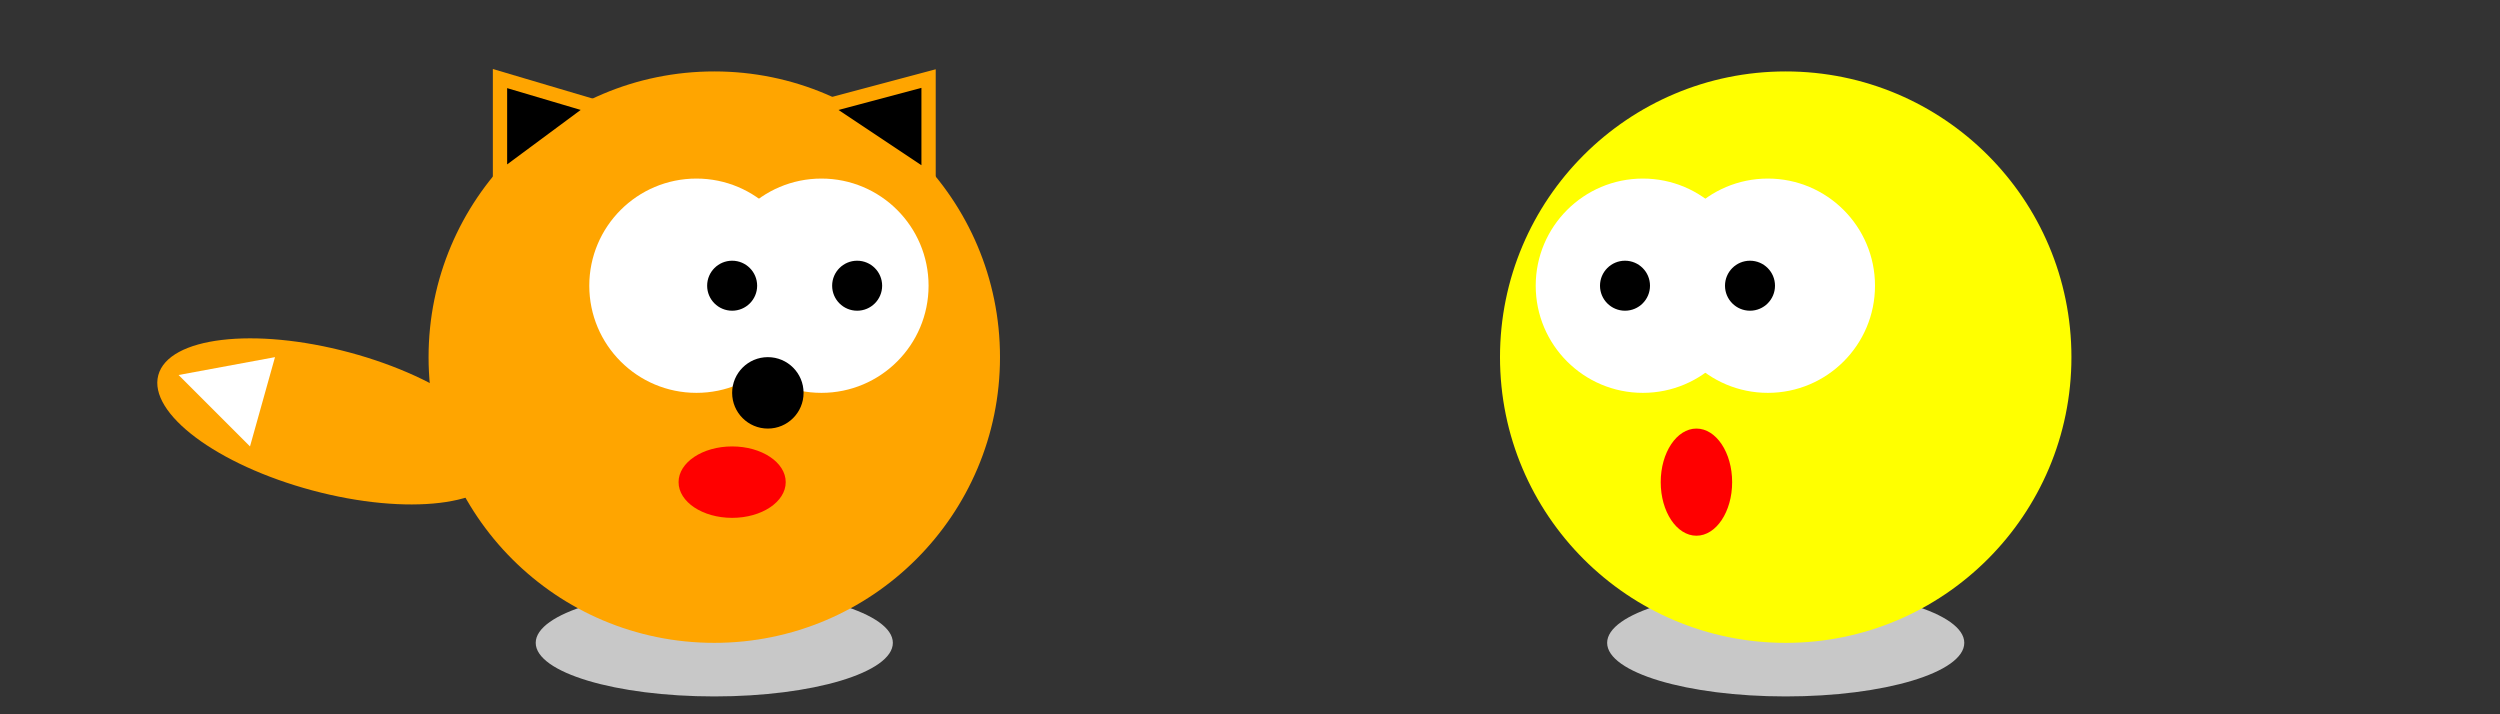 <svg xmlns="http://www.w3.org/2000/svg" width="700" height="200" >
        <rect width="100%" height="100%" fill="#333333" stroke="none"/>
        <ellipse cx="200" cy="180" rx="50" ry="15" fill="#c8c8c8" />  
        <circle cx="200" cy="100" r="80" fill="orange" />
        <circle cx="195" cy="80" r="30" fill="white" />
        <circle cx="230" cy="80" r="30" fill="white" />
        <circle cx="240" cy="80" r="7" />
        <circle cx="205" cy="80" r="7" />
        <circle cx="215" cy="110" r="10" />
        <ellipse transform="rotate(15)" cx="120" cy="90" rx="50" ry="20" fill="orange"/>  
        <ellipse cx="205" cy="135" rx="15" ry="10" fill="red" />
        <polygon points="140,50 167,30 140,22" stroke="orange" fill="black" stroke-width="4"/>
        <polygon points="230,30 260,50 260,22" stroke="orange" fill="black" stroke-width="4"/>
        <polygon points="50,105 77,100 70,125" fill="white"/>
        <ellipse cx="500" cy="180" rx="50" ry="15" fill="#c8c8c8" />  
        <circle cx="500" cy="100" r="80" fill="yellow" />
        <circle cx="460" cy="80" r="30" fill="white" />
        <circle cx="495" cy="80" r="30" fill="white" />
        <circle cx="455" cy="80" r="7" />
        <circle cx="490" cy="80" r="7" />
        <ellipse cx="475" cy="135" rx="10" ry="15" fill="red" /> 
    </svg>	